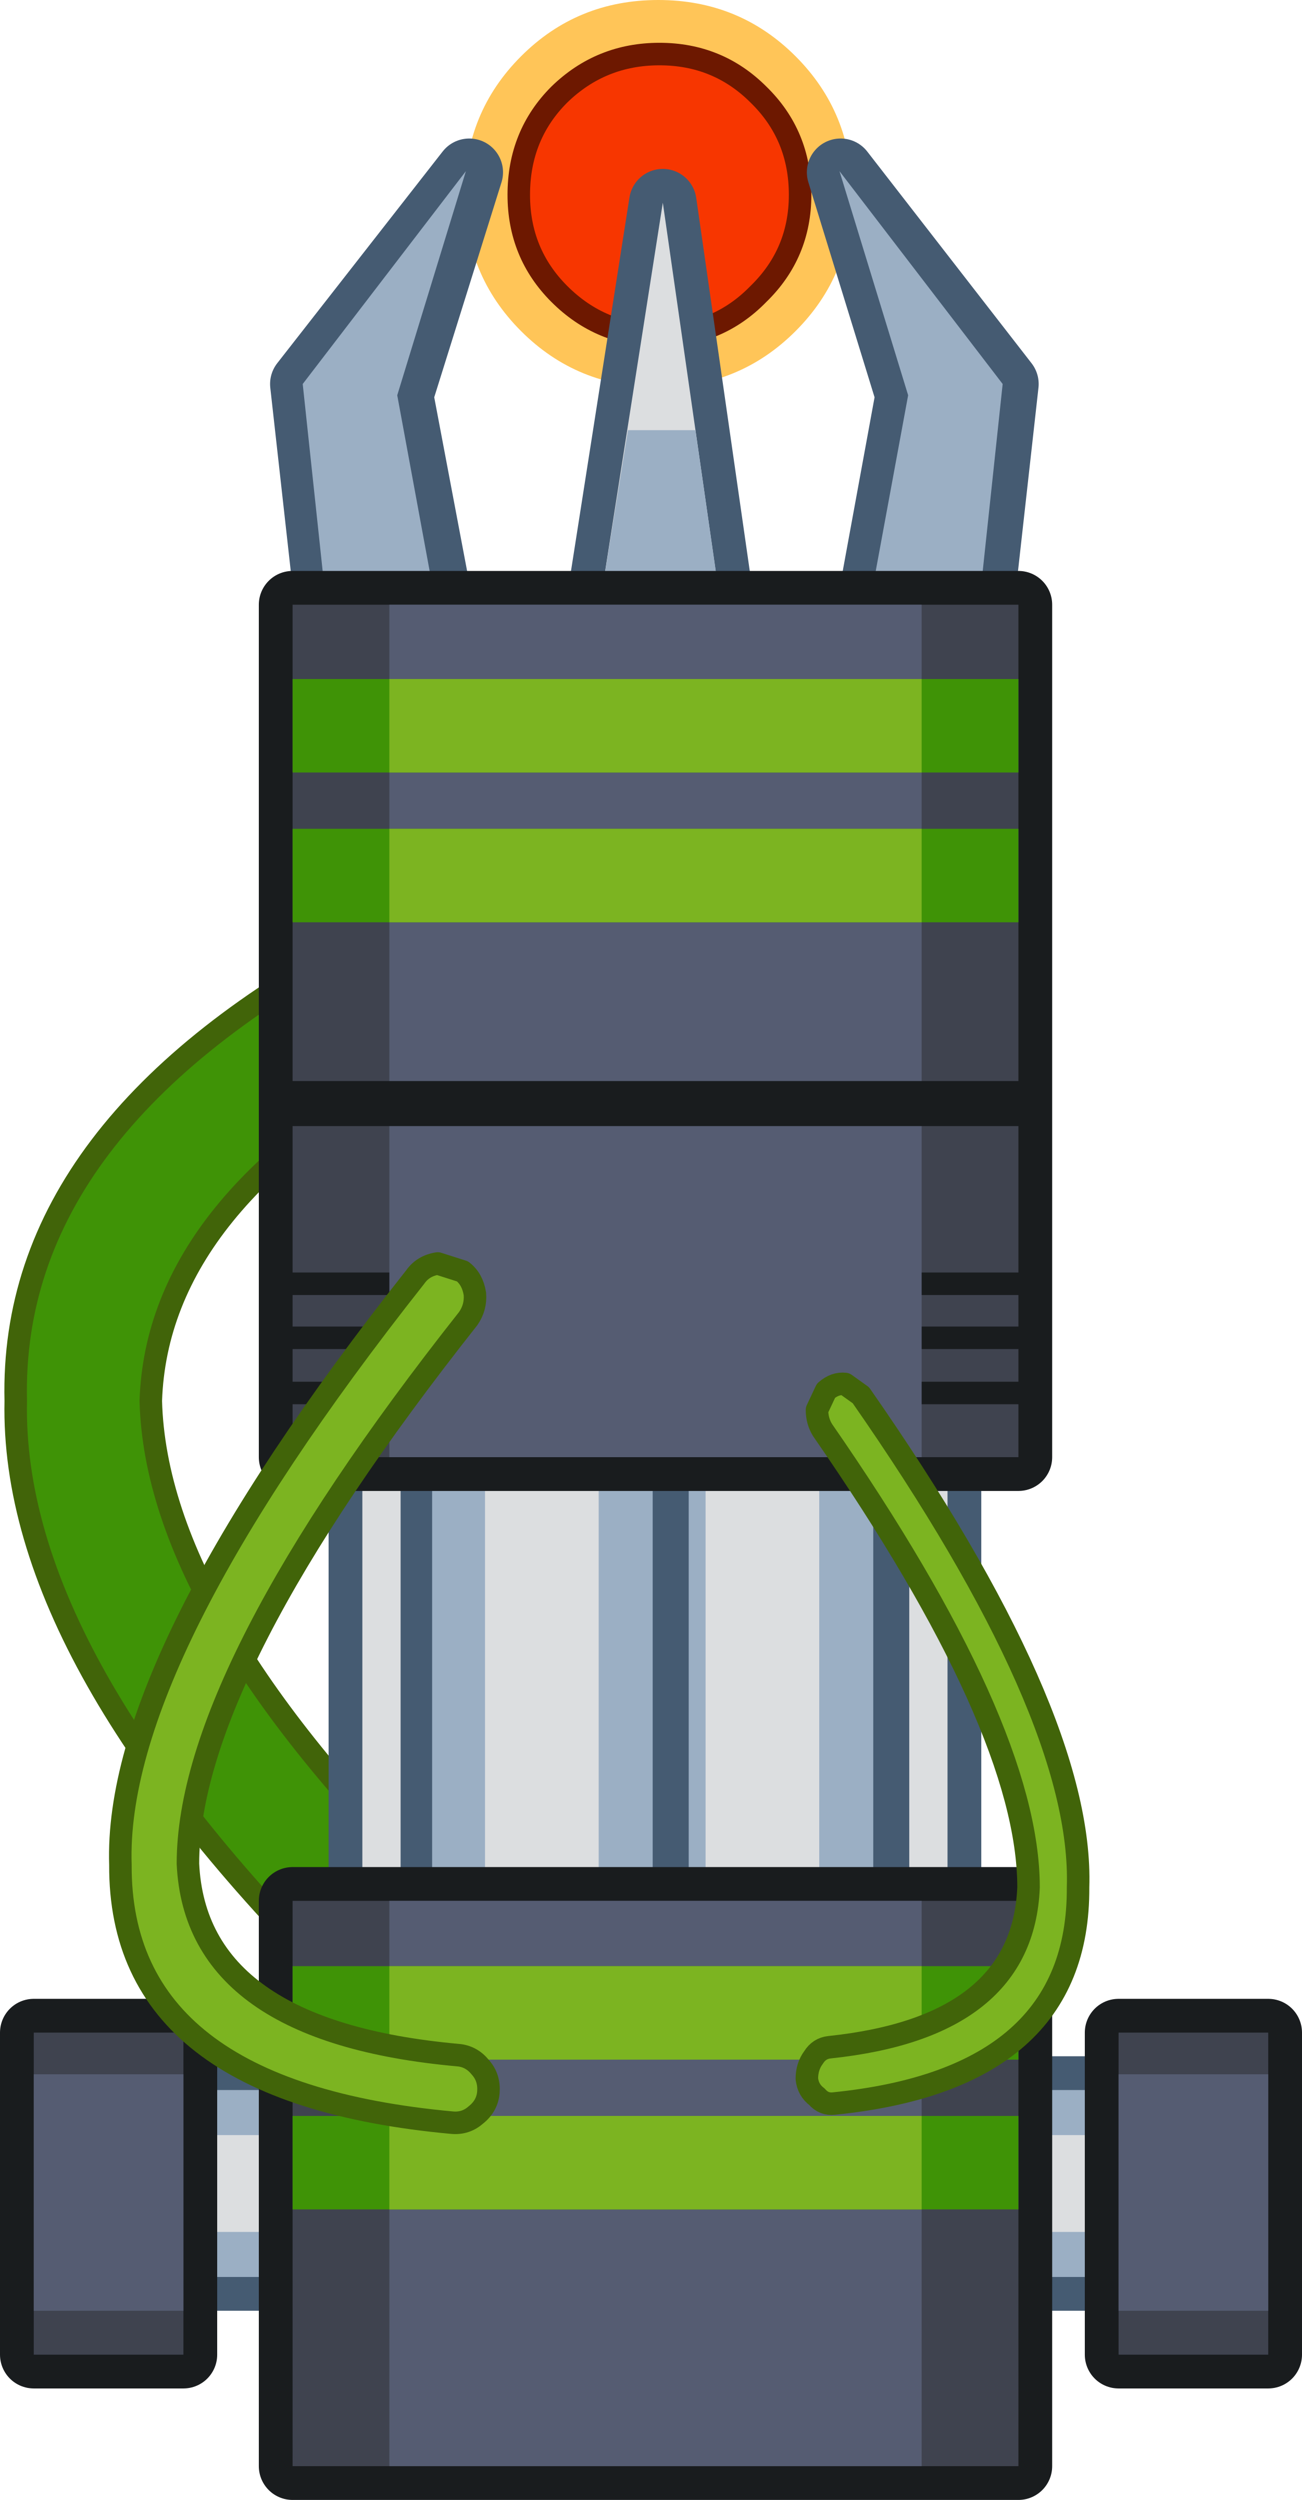 <?xml version="1.0" encoding="UTF-8" standalone="no"?>
<svg xmlns:xlink="http://www.w3.org/1999/xlink" height="111.0px" width="57.85px" xmlns="http://www.w3.org/2000/svg">
  <g transform="matrix(1.0, 0.0, 0.0, 1.0, 28.95, 69.0)">
    <path d="M0.3 -51.8 Q-3.3 -51.8 -5.8 -54.3 -8.3 -56.8 -8.3 -60.4 -8.3 -64.0 -5.8 -66.5 -3.3 -69.0 0.3 -69.0 3.9 -69.0 6.4 -66.5 8.9 -64.0 8.9 -60.4 8.9 -56.8 6.4 -54.3 3.9 -51.8 0.3 -51.8" fill="#ffc558" fill-rule="evenodd" stroke="none"/>
    <path d="M0.35 -54.1 Q-2.25 -54.1 -4.1 -55.95 -5.9 -57.75 -5.9 -60.35 -5.9 -63.0 -4.1 -64.8 -2.25 -66.6 0.35 -66.6 2.95 -66.6 4.75 -64.8 6.6 -63.0 6.6 -60.35 6.6 -57.75 4.75 -55.95 2.95 -54.1 0.35 -54.1" fill="#f73600" fill-rule="evenodd" stroke="none"/>
    <path d="M0.35 -54.1 Q-2.25 -54.1 -4.1 -55.95 -5.9 -57.75 -5.9 -60.35 -5.9 -63.0 -4.1 -64.8 -2.25 -66.6 0.35 -66.6 2.95 -66.6 4.75 -64.8 6.6 -63.0 6.6 -60.35 6.6 -57.75 4.75 -55.95 2.95 -54.1 0.35 -54.1 Z" fill="none" stroke="#6d1800" stroke-linecap="round" stroke-linejoin="round" stroke-width="1.0"/>
    <path d="M-10.3 -27.65 Q-9.15 -27.3 -8.55 -26.2 -7.95 -25.1 -8.3 -23.9 -8.7 -22.75 -9.8 -22.15 -21.95 -15.7 -22.25 -6.8 -22.0 2.75 -9.1 15.35 -8.2 16.25 -8.2 17.5 -8.2 18.7 -9.05 19.6 -9.95 20.5 -11.15 20.5 -12.4 20.5 -13.3 19.65 -28.5 4.8 -28.25 -6.8 -28.55 -19.05 -12.6 -27.45 L-10.3 -27.65" fill="#3f9306" fill-rule="evenodd" stroke="none"/>
    <path d="M-10.3 -27.65 L-12.6 -27.45 Q-28.55 -19.05 -28.25 -6.8 -28.5 4.8 -13.3 19.65 -12.4 20.5 -11.15 20.5 -9.95 20.5 -9.05 19.6 -8.2 18.7 -8.2 17.5 -8.2 16.25 -9.1 15.35 -22.0 2.75 -22.25 -6.8 -21.95 -15.7 -9.8 -22.15 -8.7 -22.75 -8.3 -23.9 -7.95 -25.1 -8.55 -26.2 -9.15 -27.3 -10.3 -27.65 Z" fill="none" stroke="#416409" stroke-linecap="round" stroke-linejoin="round" stroke-width="1.0"/>
    <path d="M-5.45 -40.5 L-5.45 30.25 -12.85 30.25 -12.85 -40.5 -5.45 -40.5" fill="#dcdee0" fill-rule="evenodd" stroke="none"/>
    <path d="M-5.45 -40.5 L-5.45 30.25 -12.85 30.25 -12.85 -40.5 -5.45 -40.5 Z" fill="none" stroke="#455b72" stroke-linecap="round" stroke-linejoin="round" stroke-width="3.0"/>
    <path d="M14.7 -43.0 L15.7 -51.95 8.4 -61.35 11.45 -51.45 9.9 -43.0 14.7 -43.0 Z" fill="none" stroke="#455b72" stroke-linecap="round" stroke-linejoin="round" stroke-width="3.0"/>
    <path d="M-8.1 -61.35 L-11.2 -51.45 -9.6 -43.0 -14.45 -43.0 -15.45 -51.95 -8.1 -61.35 Z" fill="none" stroke="#455b72" stroke-linecap="round" stroke-linejoin="round" stroke-width="3.0"/>
    <path d="M-9.75 -43.05 L-14.55 -43.05 -15.5 -51.95 -8.25 -61.4 -11.3 -51.45 -9.75 -43.05" fill="#9bafc4" fill-rule="evenodd" stroke="none"/>
    <path d="M9.85 -43.05 L14.65 -43.05 15.6 -51.95 8.35 -61.4 11.4 -51.45 9.85 -43.05" fill="#9bafc4" fill-rule="evenodd" stroke="none"/>
    <path d="M-2.5 -40.85 L0.5 -60.0 3.25 -40.85 -2.5 -40.85" fill="#555c72" fill-rule="evenodd" stroke="none"/>
    <path d="M-2.5 -40.85 L0.5 -60.0 3.25 -40.85 -2.5 -40.85 Z" fill="none" stroke="#455b72" stroke-linecap="round" stroke-linejoin="round" stroke-width="3.0"/>
    <path d="M-2.5 -40.85 L0.5 -60.0 3.25 -40.85 -2.5 -40.85" fill="#dcdee0" fill-rule="evenodd" stroke="none"/>
    <path d="M3.25 -40.9 L-2.5 -40.9 -1.05 -49.9 1.95 -49.9 3.25 -40.9" fill="#9bafc4" fill-rule="evenodd" stroke="none"/>
    <path d="M5.75 -40.5 L5.75 30.25 13.15 30.25 13.15 -40.5 5.75 -40.5" fill="#dcdee0" fill-rule="evenodd" stroke="none"/>
    <path d="M5.75 -40.5 L5.75 30.25 13.15 30.25 13.15 -40.5 5.75 -40.5 Z" fill="none" stroke="#455b72" stroke-linecap="round" stroke-linejoin="round" stroke-width="3.0"/>
    <path d="M5.75 -40.5 L5.75 30.25 13.15 30.25 13.15 -40.5 5.75 -40.5" fill="#dcdee0" fill-rule="evenodd" stroke="none"/>
    <path d="M6.05 -40.5 L6.05 30.3 10.3 30.3 10.3 -40.5 6.05 -40.5" fill="#9bafc4" fill-rule="evenodd" stroke="none"/>
    <path d="M9.95 -40.5 L9.95 30.25 0.15 30.25 0.15 -40.5 9.95 -40.5" fill="#9bafc4" fill-rule="evenodd" stroke="none"/>
    <path d="M9.95 -40.5 L9.95 30.25 0.15 30.25 0.15 -40.5 9.95 -40.5 Z" fill="none" stroke="#455b72" stroke-linecap="round" stroke-linejoin="round" stroke-width="3.0"/>
    <path d="M9.85 -40.5 L9.85 30.25 0.05 30.25 0.05 -40.5 9.85 -40.5" fill="#9bafc4" fill-rule="evenodd" stroke="none"/>
    <path d="M7.45 -40.5 L7.45 30.25 2.4 30.25 2.4 -40.5 7.45 -40.5" fill="#dcdee0" fill-rule="evenodd" stroke="none"/>
    <path d="M-5.45 -40.5 L-5.45 30.25 -12.85 30.25 -12.85 -40.5 -5.45 -40.5" fill="#dcdee0" fill-rule="evenodd" stroke="none"/>
    <path d="M-5.95 -40.5 L-5.95 30.3 -10.2 30.3 -10.2 -40.5 -5.95 -40.5" fill="#9bafc4" fill-rule="evenodd" stroke="none"/>
    <path d="M0.15 -40.5 L0.15 30.25 -9.65 30.25 -9.65 -40.5 0.15 -40.5" fill="#9bafc4" fill-rule="evenodd" stroke="none"/>
    <path d="M0.15 -40.5 L0.15 30.25 -9.65 30.25 -9.65 -40.5 0.15 -40.5 Z" fill="none" stroke="#455b72" stroke-linecap="round" stroke-linejoin="round" stroke-width="3.0"/>
    <path d="M19.55 32.1 L-19.55 32.1 -19.55 23.8 19.55 23.8 19.55 32.1 Z" fill="none" stroke="#455b72" stroke-linecap="round" stroke-linejoin="round" stroke-width="3.0"/>
    <path d="M19.55 32.1 L-19.55 32.1 -19.55 23.8 19.55 23.8 19.55 32.1" fill="#9bafc4" fill-rule="evenodd" stroke="none"/>
    <path d="M19.55 30.1 L-19.55 30.1 -19.55 25.8 19.55 25.8 19.55 30.1" fill="#dcdee0" fill-rule="evenodd" stroke="none"/>
    <path d="M0.05 -40.5 L0.05 30.25 -9.75 30.25 -9.75 -40.5 0.05 -40.5" fill="#9bafc4" fill-rule="evenodd" stroke="none"/>
    <path d="M-2.35 -40.5 L-2.35 30.25 -7.4 30.25 -7.4 -40.5 -2.35 -40.5" fill="#dcdee0" fill-rule="evenodd" stroke="none"/>
    <path d="M-15.95 15.4 L16.3 15.4 16.3 40.5 -15.95 40.5 -15.95 15.4 Z" fill="none" stroke="#191c1e" stroke-linecap="round" stroke-linejoin="round" stroke-width="3.0"/>
    <path d="M-15.95 15.4 L16.3 15.4 16.3 40.5 -15.95 40.5 -15.95 15.4" fill="#3f434f" fill-rule="evenodd" stroke="none"/>
    <path d="M-11.65 15.4 L12.0 15.4 12.0 40.5 -11.65 40.5 -11.65 15.4" fill="#555c72" fill-rule="evenodd" stroke="none"/>
    <path d="M-20.8 21.25 L-20.8 35.55 -27.45 35.55 -27.45 21.25 -20.8 21.25 Z" fill="none" stroke="#191c1e" stroke-linecap="round" stroke-linejoin="round" stroke-width="3.0"/>
    <path d="M-20.8 21.25 L-20.8 35.55 -27.45 35.55 -27.45 21.25 -20.8 21.25" fill="#3f434f" fill-rule="evenodd" stroke="none"/>
    <path d="M-20.8 23.1 L-20.8 33.6 -27.45 33.6 -27.45 23.1 -20.8 23.1" fill="#555c72" fill-rule="evenodd" stroke="none"/>
    <path d="M27.4 21.25 L27.4 35.55 20.75 35.55 20.75 21.25 27.4 21.25 Z" fill="none" stroke="#191c1e" stroke-linecap="round" stroke-linejoin="round" stroke-width="3.0"/>
    <path d="M27.4 21.25 L27.4 35.55 20.75 35.55 20.75 21.25 27.4 21.25" fill="#3f434f" fill-rule="evenodd" stroke="none"/>
    <path d="M27.4 23.1 L27.4 33.6 20.75 33.6 20.75 23.1 27.4 23.1" fill="#555c72" fill-rule="evenodd" stroke="none"/>
    <path d="M-15.95 -42.15 L16.3 -42.15 16.3 -4.3 -15.95 -4.3 -15.95 -42.15 Z" fill="none" stroke="#191c1e" stroke-linecap="round" stroke-linejoin="round" stroke-width="3.0"/>
    <path d="M-15.95 -42.15 L16.3 -42.15 16.3 -4.3 -15.95 -4.3 -15.95 -42.15" fill="#3f434f" fill-rule="evenodd" stroke="none"/>
    <path d="M-15.95 -9.6 L16.3 -9.6 M-15.95 -12.0 L16.3 -12.0 M-15.95 -7.15 L16.3 -7.15" fill="none" stroke="#191c1e" stroke-linecap="round" stroke-linejoin="round" stroke-width="1.0"/>
    <path d="M-11.65 -42.15 L12.0 -42.15 12.0 -4.3 -11.65 -4.3 -11.65 -42.15" fill="#555c72" fill-rule="evenodd" stroke="none"/>
    <path d="M16.3 22.45 L-15.95 22.45 -15.95 18.3 16.3 18.3 16.3 22.45 M16.3 29.1 L-15.95 29.1 -15.95 24.95 16.3 24.95 16.3 29.1" fill="#3f9306" fill-rule="evenodd" stroke="none"/>
    <path d="M12.0 29.1 L-11.65 29.1 -11.65 24.95 12.0 24.95 12.0 29.1 M12.0 22.45 L-11.65 22.45 -11.65 18.3 12.0 18.3 12.0 22.45" fill="#7cb421" fill-rule="evenodd" stroke="none"/>
    <path d="M16.3 -28.05 L-15.95 -28.05 -15.95 -32.2 16.3 -32.2 16.3 -28.05 M16.3 -34.7 L-15.95 -34.7 -15.95 -38.85 16.3 -38.85 16.3 -34.7" fill="#3f9306" fill-rule="evenodd" stroke="none"/>
    <path d="M12.0 -34.7 L-11.65 -34.7 -11.65 -38.85 12.0 -38.85 12.0 -34.7 M12.0 -28.05 L-11.65 -28.05 -11.65 -32.2 12.0 -32.2 12.0 -28.05" fill="#7cb421" fill-rule="evenodd" stroke="none"/>
    <path d="M-15.95 -20.0 L16.3 -20.0" fill="none" stroke="#191c1e" stroke-linecap="round" stroke-linejoin="round" stroke-width="2.0"/>
    <path d="M-10.5 -12.3 Q-10.15 -12.8 -9.5 -12.9 L-8.4 -12.55 Q-7.95 -12.2 -7.85 -11.55 -7.8 -10.95 -8.15 -10.45 -20.6 5.3 -20.6 13.75 -20.25 21.2 -8.6 22.25 -8.0 22.3 -7.6 22.8 -7.2 23.25 -7.25 23.9 -7.3 24.5 -7.8 24.9 -8.25 25.3 -8.85 25.25 -23.65 23.9 -23.6 13.8 -23.9 4.65 -10.5 -12.3" fill="#7cb421" fill-rule="evenodd" stroke="none"/>
    <path d="M-10.5 -12.3 Q-23.9 4.65 -23.6 13.8 -23.65 23.9 -8.85 25.25 -8.25 25.3 -7.8 24.9 -7.3 24.5 -7.25 23.9 -7.2 23.25 -7.6 22.8 -8.0 22.3 -8.6 22.25 -20.25 21.2 -20.6 13.75 -20.6 5.3 -8.15 -10.45 -7.8 -10.95 -7.85 -11.55 -7.95 -12.2 -8.4 -12.55 L-9.5 -12.9 Q-10.15 -12.8 -10.5 -12.3 Z" fill="none" stroke="#416409" stroke-linecap="round" stroke-linejoin="round" stroke-width="1.0"/>
    <path d="M9.3 -7.05 L8.6 -7.55 Q8.15 -7.6 7.75 -7.25 L7.35 -6.4 Q7.35 -5.9 7.6 -5.5 16.75 7.7 16.75 14.8 16.5 21.0 7.9 21.9 7.45 21.95 7.2 22.35 6.9 22.75 6.9 23.3 6.95 23.8 7.35 24.1 7.65 24.45 8.1 24.4 19.0 23.3 18.95 14.8 19.2 7.15 9.3 -7.05" fill="#7cb421" fill-rule="evenodd" stroke="none"/>
    <path d="M9.3 -7.05 Q19.2 7.15 18.95 14.8 19.0 23.3 8.1 24.4 7.65 24.45 7.35 24.1 6.95 23.8 6.9 23.3 6.9 22.75 7.2 22.35 7.45 21.95 7.9 21.9 16.5 21.0 16.75 14.8 16.75 7.7 7.6 -5.5 7.35 -5.9 7.35 -6.4 L7.75 -7.25 Q8.15 -7.6 8.6 -7.55 L9.3 -7.05 Z" fill="none" stroke="#416409" stroke-linecap="round" stroke-linejoin="round" stroke-width="1.0"/>
  </g>
</svg>
